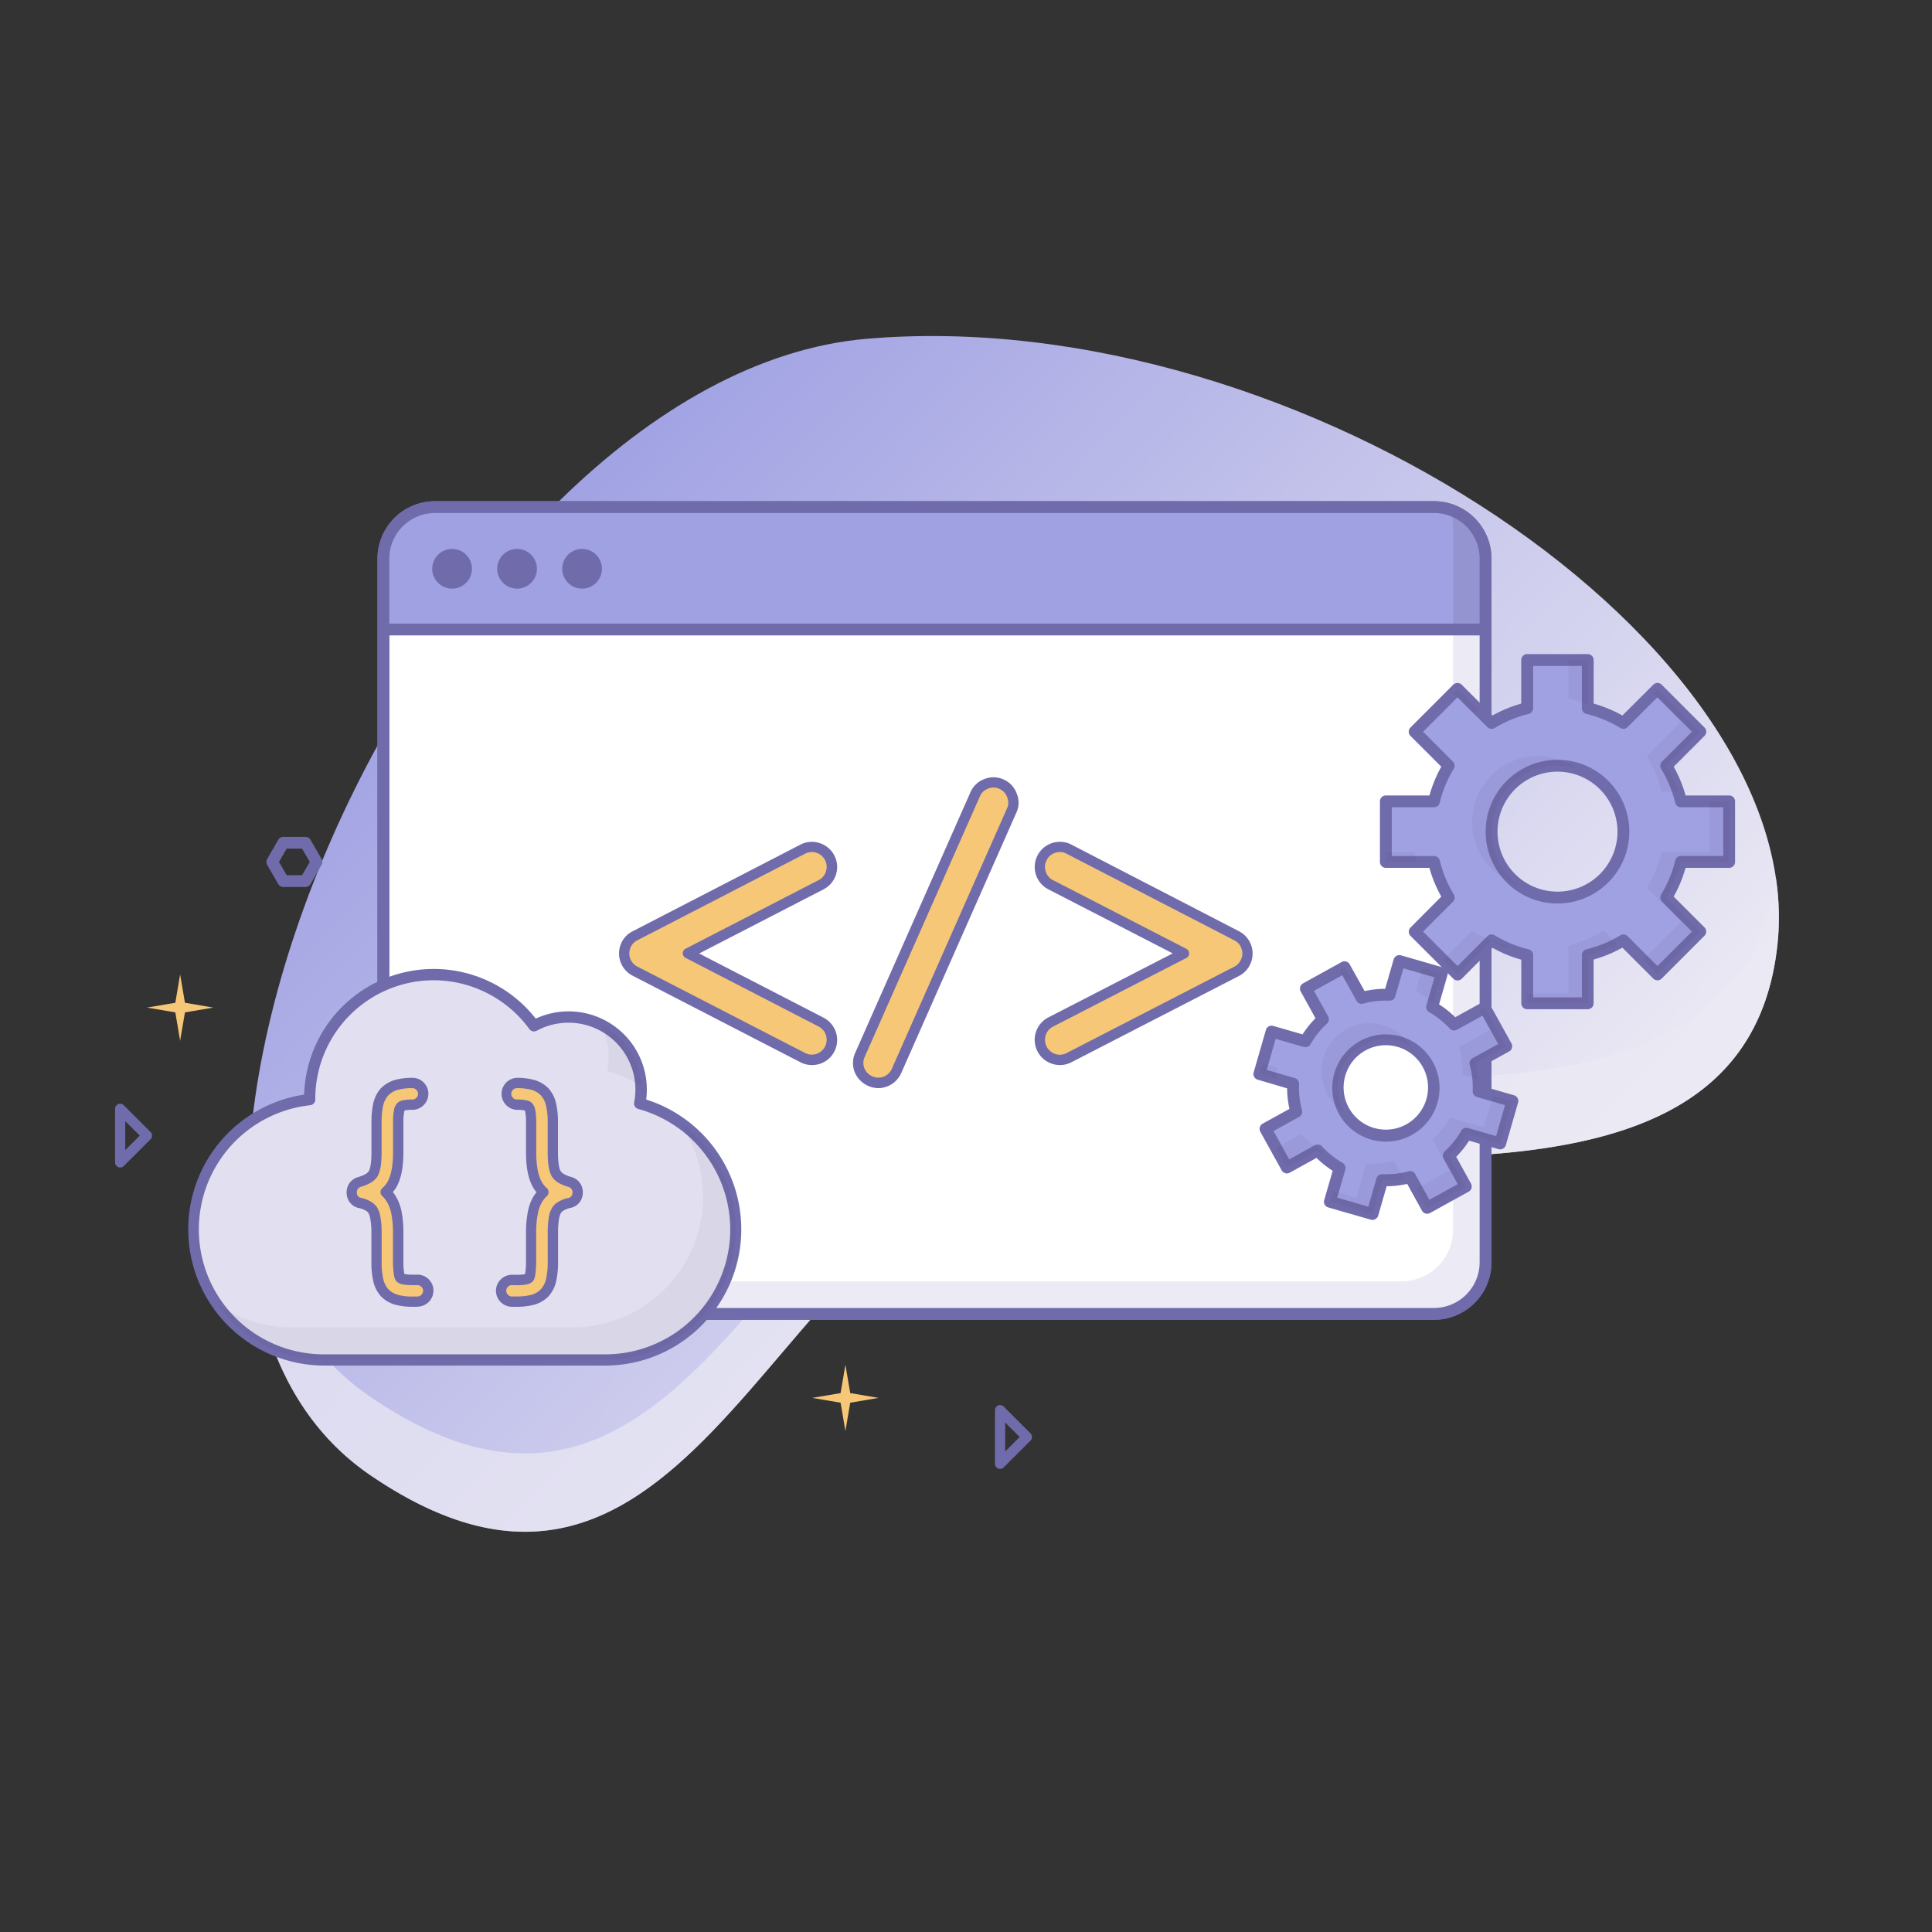 <svg id="Layer_1" data-name="Layer 1" xmlns="http://www.w3.org/2000/svg" xmlns:xlink="http://www.w3.org/1999/xlink" viewBox="0 0 1000 1000"><rect x="0" y="0" width="1000" height="1000" fill="#333333" stroke="none"/><defs><style>.cls-1{fill:url(#linear-gradient);}.cls-2,.cls-6{fill:#eceaf4;}.cls-2{opacity:0.7;}.cls-3{fill:#fff;}.cls-4{fill:#706cab;}.cls-5{fill:#a0a1e3;}.cls-10,.cls-7{fill:#231f20;}.cls-7{opacity:0.1;}.cls-8{fill:#f7c778;}.cls-9{opacity:0.05;}.cls-11{fill:#e2e0f0;}</style><linearGradient id="linear-gradient" x1="718.89" y1="2062.39" x2="718.89" y2="1424.89" gradientTransform="matrix(0.62, -0.64, -0.72, -0.7, 1288.58, 2189.55)" gradientUnits="userSpaceOnUse"><stop offset="0" stop-color="#a0a1e3"/><stop offset="1" stop-color="#eceaf4"/></linearGradient></defs><title>Artboard 4</title><path class="cls-1" d="M191.55,763.46c170,116.17,210.56-148.65,350.24-163.17S903.38,643,920,489,673.12,156.11,448.56,175.36,21.59,647.29,191.55,763.46Z"/><path class="cls-2" d="M541.79,559.72C402.11,574.23,361.5,839.06,191.55,722.89c-39.43-26.95-58.8-72-62.53-125.56-4.55,71.06,13.49,132.61,62.53,166.13,170,116.17,210.56-148.65,350.24-163.17S903.38,643,920,489a135.86,135.86,0,0,0-.78-34.51C897.44,600.91,679.59,545.4,541.79,559.72Z"/><rect class="cls-3" x="198.43" y="262.49" width="570.5" height="417.59" rx="26.7" ry="26.7"/><path class="cls-4" d="M742.23,683.14H225.13a29.8,29.8,0,0,1-29.76-29.77V289.19a29.8,29.8,0,0,1,29.76-29.77h517.1A29.8,29.8,0,0,1,772,289.19V653.37A29.8,29.8,0,0,1,742.23,683.14ZM225.13,265.55a23.66,23.66,0,0,0-23.63,23.64V653.37A23.66,23.66,0,0,0,225.13,677h517.1a23.66,23.66,0,0,0,23.63-23.64V289.19a23.66,23.66,0,0,0-23.63-23.64Z"/><path class="cls-5" d="M743.44,262.49H223.92c-14,0-25.49,12.59-25.49,28v35.36h570.5V290.47C768.93,275.08,757.46,262.49,743.44,262.49Z"/><path class="cls-4" d="M769.77,326.67H197.59v-36.2c0-15.89,11.81-28.82,26.33-28.82H743.44c14.52,0,26.33,12.93,26.33,28.82ZM199.27,325H768.09V290.47c0-15-11.06-27.14-24.65-27.14H223.92c-13.59,0-24.65,12.17-24.65,27.14Z"/><circle class="cls-4" cx="234" cy="294.4" r="10.29"/><circle class="cls-4" cx="267.64" cy="294.4" r="10.29"/><circle class="cls-4" cx="301.28" cy="294.4" r="10.29"/><path class="cls-6" d="M752.11,325.83V636.55a26.79,26.79,0,0,1-26.7,26.71H208.32a26.19,26.19,0,0,1-8.48-1.42,26.78,26.78,0,0,0,25.29,18.23h517.1a26.78,26.78,0,0,0,26.7-26.7V325.83Z"/><path class="cls-7" d="M752.11,325.83h16.82V289.19A26.79,26.79,0,0,0,750.7,263.9a26.4,26.4,0,0,1,1.41,8.47Z"/><rect class="cls-4" x="198.43" y="322.76" width="570.5" height="6.13"/><path class="cls-4" d="M742.23,683.14H225.13a29.8,29.8,0,0,1-29.76-29.77V289.19a29.8,29.8,0,0,1,29.76-29.77h517.1A29.8,29.8,0,0,1,772,289.19V653.37A29.8,29.8,0,0,1,742.23,683.14ZM225.13,265.55a23.66,23.66,0,0,0-23.63,23.64V653.37A23.66,23.66,0,0,0,225.13,677h517.1a23.66,23.66,0,0,0,23.63-23.64V289.19a23.66,23.66,0,0,0-23.63-23.64Z"/><path class="cls-8" d="M423.42,438.88a10,10,0,0,1,6,5.12,9.88,9.88,0,0,1,.65,7.85,10,10,0,0,1-5.12,6.1l-68.87,35.52L424.94,529a10.37,10.37,0,0,1-1.52,19.07,10.11,10.11,0,0,1-8-.66l-86.63-44.67a10.27,10.27,0,0,1-5.23-12.43,10,10,0,0,1,5.12-6l86.74-44.79A10.11,10.11,0,0,1,423.42,438.88Z"/><path class="cls-4" d="M420.14,551.26a12.79,12.79,0,0,1-5.9-1.47L327.6,505.11a12.94,12.94,0,0,1-6.55-15.6A12.59,12.59,0,0,1,327.5,482l86.74-44.79a12.74,12.74,0,0,1,10-.83h0a13,13,0,0,1,1.92,24l-64.27,33.15,64.27,33.16a13,13,0,0,1-1.92,24A13.8,13.8,0,0,1,420.14,551.26Zm0-110.23a7.46,7.46,0,0,0-3.48.88l-86.74,44.78a7.32,7.32,0,0,0-3.8,4.45,7.58,7.58,0,0,0,3.88,9.21L416.68,545a7.47,7.47,0,0,0,5.93.48,7.71,7.71,0,0,0,1.11-14.15l-68.87-35.53a2.66,2.66,0,0,1,0-4.74l68.87-35.52a7.39,7.39,0,0,0,3.8-4.54,7.7,7.7,0,0,0-4.92-9.62A8.12,8.12,0,0,0,420.16,441Z"/><path class="cls-8" d="M510.38,405.75a9.78,9.78,0,0,1,8,.11,10,10,0,0,1,5.45,5.77,9.55,9.55,0,0,1-.11,7.85l-59.61,134.8a10.25,10.25,0,0,1-13.62,5.34,10.34,10.34,0,0,1-5.56-5.67,10.08,10.08,0,0,1,.22-8l59.61-134.8A9.93,9.93,0,0,1,510.38,405.75Z"/><path class="cls-4" d="M454.63,563.22A13.47,13.47,0,0,1,442.42,555a12.8,12.8,0,0,1,.24-10.07l59.61-134.79a12.55,12.55,0,0,1,7.12-6.85,12.39,12.39,0,0,1,10,.15,12.53,12.53,0,0,1,6.86,7.27,12.05,12.05,0,0,1-.16,9.87L466.5,555.36a13.13,13.13,0,0,1-11.87,7.86Zm59.62-155.59a7.64,7.64,0,0,0-2.87.59l0,0a7.3,7.3,0,0,0-4.19,4l-59.61,134.8a7.46,7.46,0,0,0-.16,5.93,7.65,7.65,0,0,0,4.14,4.17,7.59,7.59,0,0,0,10.09-4L521.23,418.4a6.89,6.89,0,0,0,.08-5.74,7.34,7.34,0,0,0-4.07-4.36A7.21,7.21,0,0,0,514.25,407.63Z"/><path class="cls-8" d="M553.31,439.53l86.74,44.79a10.32,10.32,0,0,1,4.47,13.95,10.27,10.27,0,0,1-4.47,4.47l-86.74,44.67a10.12,10.12,0,0,1-8,.66,10,10,0,0,1-6-5.12,10.41,10.41,0,0,1,4.47-14l69-35.53-69-35.52a10,10,0,0,1-5.12-6.1,9.88,9.88,0,0,1,.65-7.85,10,10,0,0,1,6-5.12A10.12,10.12,0,0,1,553.31,439.53Z"/><path class="cls-4" d="M548.62,551.26a13.25,13.25,0,0,1-4.07-.65,13.05,13.05,0,0,1-1.94-24L607,493.47l-64.37-33.15a13,13,0,1,1,11.92-23.16h0L641.28,482a13,13,0,0,1,5.61,17.54,12.86,12.86,0,0,1-5.61,5.62l-86.75,44.68A12.83,12.83,0,0,1,548.62,551.26Zm0-110.23a8.23,8.23,0,0,0-2.45.39,7.32,7.32,0,0,0-4.42,3.8,7.22,7.22,0,0,0-.49,5.8,7.3,7.3,0,0,0,3.8,4.55l69,35.53a2.67,2.67,0,0,1,0,4.75l-69,35.52a7.37,7.37,0,0,0-3.8,4.53,7.7,7.7,0,0,0,4.93,9.63,7.47,7.47,0,0,0,5.91-.49l86.74-44.68a7.56,7.56,0,0,0,3.32-3.32,7.44,7.44,0,0,0,.48-5.92,7.34,7.34,0,0,0-3.8-4.43l-86.74-44.78A7.46,7.46,0,0,0,548.61,441Z"/><path class="cls-5" d="M895,446.14V414.79H870.08a65.48,65.48,0,0,0-7.63-18.45l17.61-17.61L857.9,356.56l-17.62,17.62a65.42,65.42,0,0,0-18.44-7.63V341.62H790.49v24.93A65.36,65.36,0,0,0,772,374.18l-17.62-17.62-22.16,22.17,17.61,17.61a66.07,66.07,0,0,0-7.63,18.45H717.32v31.35h24.92a65.89,65.89,0,0,0,7.63,18.44L732.26,482.2l22.16,22.17L772,486.75a65.36,65.36,0,0,0,18.45,7.63V519.3h31.35V494.38a65.42,65.42,0,0,0,18.44-7.63l17.62,17.62,22.16-22.17-17.61-17.62a65.3,65.3,0,0,0,7.63-18.44Zm-88.84,18.44a34.12,34.12,0,1,1,34.12-34.12A34.13,34.13,0,0,1,806.16,464.58Z"/><path class="cls-4" d="M821.84,522.37H790.49a3.06,3.06,0,0,1-3.07-3.07V496.74a68.45,68.45,0,0,1-14.88-6.15l-15.95,16a3.06,3.06,0,0,1-2.17.89h0a3.1,3.1,0,0,1-2.17-.89l-22.16-22.17a3.07,3.07,0,0,1,0-4.34L746,464.08a68.45,68.45,0,0,1-6.15-14.88H717.32a3.07,3.07,0,0,1-3.07-3.06V414.79a3.07,3.07,0,0,1,3.07-3.07h22.56A69,69,0,0,1,746,396.84l-15.94-15.95a3.05,3.05,0,0,1,0-4.33l22.16-22.17a3.16,3.16,0,0,1,4.34,0l15.95,15.95a68.48,68.48,0,0,1,14.88-6.16V341.62a3.07,3.07,0,0,1,3.07-3.07h31.35a3.07,3.07,0,0,1,3.06,3.07v22.56a68.48,68.48,0,0,1,14.88,6.16l16-15.95a3.07,3.07,0,0,1,4.34,0l22.16,22.17a3.05,3.05,0,0,1,0,4.33l-15.94,15.95a68.45,68.45,0,0,1,6.15,14.88H895a3.07,3.07,0,0,1,3.07,3.07v31.35A3.07,3.07,0,0,1,895,449.2H872.44a68.24,68.24,0,0,1-6.15,14.88L882.23,480a3.07,3.07,0,0,1,0,4.34l-22.16,22.17a3.08,3.08,0,0,1-4.34,0l-16-16a68.45,68.45,0,0,1-14.88,6.15V519.3A3.06,3.06,0,0,1,821.84,522.37Zm-28.29-6.13h25.22V494.38a3.05,3.05,0,0,1,2.34-3,62.45,62.45,0,0,0,17.58-7.27,3.06,3.06,0,0,1,3.76.45L857.9,500l17.83-17.83-15.45-15.45a3.06,3.06,0,0,1-.45-3.76,62.33,62.33,0,0,0,7.27-17.58,3.06,3.06,0,0,1,3-2.34h21.85V417.85H870.08a3.05,3.05,0,0,1-3-2.33,62.21,62.21,0,0,0-7.27-17.58,3.07,3.07,0,0,1,.45-3.77l15.45-15.44L857.9,360.89l-15.45,15.45a3.07,3.07,0,0,1-3.76.46,62.16,62.16,0,0,0-17.58-7.27,3.07,3.07,0,0,1-2.34-3V344.69H793.55v21.85a3.05,3.05,0,0,1-2.34,3,62.48,62.48,0,0,0-17.58,7.28,3.07,3.07,0,0,1-3.76-.46l-15.45-15.45-17.83,17.84L752,394.17a3.09,3.09,0,0,1,.46,3.77,62.23,62.23,0,0,0-7.28,17.58,3.05,3.05,0,0,1-3,2.33H720.39v25.22h21.85a3.06,3.06,0,0,1,3,2.34A62.48,62.48,0,0,0,752.5,463a3.07,3.07,0,0,1-.46,3.76L736.59,482.2,754.42,500l15.45-15.45a3.06,3.06,0,0,1,3.76-.45,62.45,62.45,0,0,0,17.58,7.27,3.05,3.05,0,0,1,2.34,3Zm12.61-48.59a37.19,37.19,0,1,1,37.19-37.19A37.23,37.23,0,0,1,806.16,467.65Zm0-68.24a31.05,31.05,0,1,0,31.05,31A31.09,31.09,0,0,0,806.16,399.41Z"/><g class="cls-9"><path class="cls-10" d="M811.74,361.5a65.41,65.41,0,0,1,10.1,3.37V341.62h-10.1Z"/><path class="cls-10" d="M762,369.13c1.06-.64,2.15-1.22,3.24-1.8l-10.77-10.77-2.52,2.52Z"/><path class="cls-10" d="M870,373.68,852.36,391.3A65.89,65.89,0,0,1,860,409.74h8.63a65.21,65.21,0,0,0-6.17-13.4l17.61-17.61L857.9,356.56l-2.53,2.52Z"/><path class="cls-10" d="M786.16,458.06a34.09,34.09,0,0,1,29.91-60.24,34.1,34.1,0,1,0-29.91,60.24Z"/><path class="cls-10" d="M732.15,441.09H717.32v5.05h16.29Q732.78,443.65,732.15,441.09Z"/><path class="cls-10" d="M895,446.14V414.79H884.91v26.3H860a65.89,65.89,0,0,1-7.63,18.44L870,477.15,850.33,496.8l7.57,7.57,22.16-22.17-17.61-17.62a65.3,65.3,0,0,0,7.63-18.44Z"/><path class="cls-10" d="M830.19,481.7a65.36,65.36,0,0,1-18.45,7.63v24.93H790.49v5h31.35V494.38a65.67,65.67,0,0,0,15.2-5.83Z"/><path class="cls-10" d="M780.39,489.33A65.42,65.42,0,0,1,762,481.7l-15.09,15.1,7.56,7.57L772,486.75a64.9,64.9,0,0,0,8.35,4.26Z"/></g><path class="cls-5" d="M738.65,625.18l20-11.06-8.79-15.93A47.83,47.83,0,0,0,759,586.81l17.47,5,6.34-22-17.47-5a47.9,47.9,0,0,0-1.63-14.47l15.92-8.8-11.06-20-15.92,8.8a47.39,47.39,0,0,0-11.39-9.09l5-17.48-22-6.34-5,17.47a47.63,47.63,0,0,0-14.48,1.64L696,500.59l-20,11.06,8.79,15.93A47.83,47.83,0,0,0,675.66,539l-17.47-5-6.34,22,17.47,5A47.59,47.59,0,0,0,671,575.42L655,584.22l11.06,20,15.92-8.8a47.54,47.54,0,0,0,11.38,9.09l-5,17.48,22,6.34,5-17.47a47.63,47.63,0,0,0,14.48-1.64Zm-43.13-50.26a24.9,24.9,0,1,1,33.84,9.76A24.89,24.89,0,0,1,695.52,574.92Z"/><path class="cls-4" d="M710.34,631.42a2.73,2.73,0,0,1-.85-.12l-22-6.34a3.06,3.06,0,0,1-2.09-3.79L689.8,606a50.64,50.64,0,0,1-8.36-6.68l-13.87,7.66a3,3,0,0,1-2.33.26,3.05,3.05,0,0,1-1.84-1.46l-11.06-20a3.07,3.07,0,0,1,1.2-4.17l13.87-7.66a51.47,51.47,0,0,1-1.2-10.63L651,558.85a3,3,0,0,1-1.84-1.46,3.07,3.07,0,0,1-.26-2.34l6.34-22A3.07,3.07,0,0,1,659,531l15.21,4.39a50.64,50.64,0,0,1,6.68-8.36l-7.66-13.87a3.06,3.06,0,0,1,1.2-4.16l20-11.06a3.07,3.07,0,0,1,4.17,1.2L706.33,513a50.13,50.13,0,0,1,10.63-1.2l4.39-15.22a3.09,3.09,0,0,1,3.8-2.1l22,6.35a3.05,3.05,0,0,1,2.1,3.79l-4.39,15.22a50.64,50.64,0,0,1,8.36,6.68l13.87-7.66a3.07,3.07,0,0,1,4.17,1.2l11.06,20a3.07,3.07,0,0,1-1.2,4.17l-13.87,7.66a51.47,51.47,0,0,1,1.2,10.63l15.21,4.39a3.06,3.06,0,0,1,2.1,3.79l-6.34,22a3.09,3.09,0,0,1-3.8,2.1l-15.21-4.39a51.59,51.59,0,0,1-6.68,8.36l7.66,13.86a3.13,3.13,0,0,1,.26,2.34,3.05,3.05,0,0,1-1.47,1.83l-20,11.06a3.06,3.06,0,0,1-4.16-1.2l-7.66-13.87a50.13,50.13,0,0,1-10.63,1.2l-4.39,15.22a3.09,3.09,0,0,1-1.47,1.83A3,3,0,0,1,710.34,631.42Zm-18.19-11.5,16.09,4.64L712.43,610a3.1,3.1,0,0,1,3.08-2.22,44.33,44.33,0,0,0,13.54-1.53,3.06,3.06,0,0,1,3.49,1.48L739.85,621l14.66-8.09-7.31-13.25a3.06,3.06,0,0,1,.61-3.73,44.83,44.83,0,0,0,8.51-10.66,3.07,3.07,0,0,1,3.51-1.42l14.53,4.19L779,572l-14.53-4.19a3.06,3.06,0,0,1-2.21-3.07,44.7,44.7,0,0,0-1.53-13.55,3.07,3.07,0,0,1,1.48-3.49l13.24-7.31-8.1-14.66L754.11,533a3.07,3.07,0,0,1-3.74-.61,44.74,44.74,0,0,0-10.65-8.5,3.07,3.07,0,0,1-1.42-3.51l4.19-14.53-16.09-4.64-4.19,14.52a3,3,0,0,1-3.08,2.22,44.46,44.46,0,0,0-13.55,1.53A3.07,3.07,0,0,1,702.1,518l-7.31-13.24-14.67,8.09,7.32,13.24a3.07,3.07,0,0,1-.61,3.74,45,45,0,0,0-8.51,10.65,3.07,3.07,0,0,1-3.51,1.43l-14.53-4.19-4.64,16.09L670.17,558a3.06,3.06,0,0,1,2.21,3.07,44.67,44.67,0,0,0,1.53,13.55,3.07,3.07,0,0,1-1.48,3.49l-13.24,7.31,8.1,14.66,13.24-7.31a3,3,0,0,1,3.74.61,44.54,44.54,0,0,0,10.65,8.5,3.07,3.07,0,0,1,1.42,3.51Zm25.21-29a28.15,28.15,0,0,1-7.79-1.11,27.77,27.77,0,1,1,7.79,1.11ZM717.29,541a21.85,21.85,0,1,0,6.08.86A22.21,22.21,0,0,0,717.29,541Z"/><g class="cls-9"><path class="cls-10" d="M660.91,552.54l-7.47-2.16-1.59,5.53,9.22,2.66A48.68,48.68,0,0,1,660.91,552.54Z"/><path class="cls-10" d="M771.2,533.14l-15.92,8.8a47.59,47.59,0,0,1,1.63,14.47l8.24,2.38a47.2,47.2,0,0,0-1.46-8.44l15.92-8.8-11.06-20-2.88,1.6Z"/><path class="cls-10" d="M732.83,512.82a47.27,47.27,0,0,1,8.93,6.62l4.52-15.69-10-2.88Z"/><path class="cls-10" d="M695.52,574.92a24.89,24.89,0,0,1,34.66-33.34,24.89,24.89,0,1,0-34.13,34.2C695.88,575.49,695.68,575.22,695.52,574.92Z"/><path class="cls-10" d="M772.79,567,768,583.44l-17.47-5a47.83,47.83,0,0,1-9.09,11.38l8.79,15.93-17.14,9.47,5.52,10,20-11.06-8.79-15.93A47.83,47.83,0,0,0,759,586.81l17.47,5,6.34-22Z"/><path class="cls-10" d="M721.45,600.84A47.63,47.63,0,0,1,707,602.48l-5,17.47-12-3.46-1.6,5.53,22,6.34,5-17.47a47.6,47.6,0,0,0,11.14-.87Z"/><path class="cls-10" d="M696.37,508.11c1.11-.3,2.23-.55,3.34-.77L696,500.59l-2.89,1.59Z"/><path class="cls-10" d="M684.47,597.92l.52-1.79A47.39,47.39,0,0,1,673.6,587l-13,7.2,5.53,10,15.92-8.8C682.8,596.31,683.63,597.13,684.47,597.92Z"/></g><path class="cls-11" d="M331.12,571.18a37.49,37.49,0,0,0-36.85-44.75A37.42,37.42,0,0,0,276.39,531a64.18,64.18,0,0,0-116.12,37.73c0,.16,0,.31,0,.46a67.6,67.6,0,0,0-59.95,67.15h0A67.6,67.6,0,0,0,168,703.89H313.11a67.59,67.59,0,0,0,67.6-67.6h0A67.59,67.59,0,0,0,331.12,571.18Z"/><path class="cls-4" d="M313.11,706.82H168a70.52,70.52,0,0,1-10.58-140.25,67.1,67.1,0,0,1,119.88-39.33,40.47,40.47,0,0,1,57.17,41.87,70.5,70.5,0,0,1-21.31,137.71ZM224.49,507.38a61.36,61.36,0,0,0-61.29,61.3c0,.16,0,.3,0,.45a2.93,2.93,0,0,1-2.6,2.93A64.66,64.66,0,0,0,168,701H313.11a64.64,64.64,0,0,0,17.23-127,2.94,2.94,0,0,1-2.1-3.39,34.63,34.63,0,0,0-50.46-37.09,2.93,2.93,0,0,1-3.76-.85A61.52,61.52,0,0,0,224.49,507.38Z"/><g class="cls-9"><path class="cls-10" d="M315,547.16a37.88,37.88,0,0,1-.71,7.2A67.25,67.25,0,0,1,331.77,562a37.54,37.54,0,0,0-20.72-31.6A37.32,37.32,0,0,1,315,547.16Z"/><path class="cls-10" d="M351.79,580.92a67.57,67.57,0,0,1-55.5,106.15H151.13a67.21,67.21,0,0,1-38.64-12.14,67.5,67.5,0,0,0,55.46,29H313.11a67.55,67.55,0,0,0,38.68-123Z"/></g><path class="cls-8" d="M217.41,562.2a5.59,5.59,0,0,1,0,7.93,5.5,5.5,0,0,1-4,1.65,19.35,19.35,0,0,0-4.85.48c-.87.23-1.5,1-1.89,2.36a27.9,27.9,0,0,0-.54,6.21v15.49q0,11.83-3.72,17.56a2.38,2.38,0,0,1-.3.36,13.85,13.85,0,0,1-2.42,2.78,18.62,18.62,0,0,1,2.66,3.19,22.33,22.33,0,0,1,3,7.86,51.86,51.86,0,0,1,.82,9.88v15.49q.18,7.09,1.13,8,1.11,1.07,6.32,1.07h2.49a5.42,5.42,0,0,1,4,1.65,5.31,5.31,0,0,1,1.65,4,5.63,5.63,0,0,1-5.61,5.61h-2.49a31.3,31.3,0,0,1-8-.88,13.5,13.5,0,0,1-6.5-3.73,14.46,14.46,0,0,1-3.37-7,39.35,39.35,0,0,1-.83-8.69V638a39.65,39.65,0,0,0-.65-7.81,10.6,10.6,0,0,0-1.3-3.78,6.68,6.68,0,0,0-2.13-2,15.86,15.86,0,0,0-4.14-1.66,5.17,5.17,0,0,1-4.44-4,6.16,6.16,0,0,1,.48-4.25,5.48,5.48,0,0,1,3.37-2.67,19.24,19.24,0,0,0,4.67-2,8.63,8.63,0,0,0,2.25-2.07q1.89-2.9,1.89-11.41V580.83a42.29,42.29,0,0,1,.77-8.69,14.83,14.83,0,0,1,3.37-7,14.16,14.16,0,0,1,6.5-3.72,30.73,30.73,0,0,1,7.87-.89A5.5,5.5,0,0,1,217.41,562.2Z"/><path class="cls-4" d="M216.05,676.39h-2.49a33.94,33.94,0,0,1-8.67-1,16.32,16.32,0,0,1-7.77-4.48,17.23,17.23,0,0,1-4-8.21,42.83,42.83,0,0,1-.89-9.28V638a37.23,37.23,0,0,0-.59-7.26,8.11,8.11,0,0,0-.91-2.85,4.09,4.09,0,0,0-1.33-1.23,13.07,13.07,0,0,0-3.3-1.31,7.84,7.84,0,0,1-6.43-5.92,8.82,8.82,0,0,1,.65-6.13.91.91,0,0,1,.07-.14,8.17,8.17,0,0,1,5-3.92,16.71,16.71,0,0,0,4-1.66,5.74,5.74,0,0,0,1.45-1.32c.55-.9,1.42-3.34,1.42-9.89V580.83a45.5,45.5,0,0,1,.83-9.24,17.61,17.61,0,0,1,4-8.25,17,17,0,0,1,7.72-4.47,34.08,34.08,0,0,1,8.61-1,8.14,8.14,0,0,1,5.9,2.44h0a8.29,8.29,0,0,1-5.91,14.13,18.25,18.25,0,0,0-3.95.33,2.67,2.67,0,0,0-.21.53,26,26,0,0,0-.45,5.52v15.49c0,8.49-1.36,14.71-4.15,19a6,6,0,0,1-.44.56c-.27.4-.56.79-.86,1.16.44.55.85,1.11,1.23,1.69a24.63,24.63,0,0,1,3.34,8.81,53.93,53.93,0,0,1,.88,10.39v15.49a34.36,34.36,0,0,0,.5,6,18.37,18.37,0,0,0,4.28.34h2.49a8.11,8.11,0,0,1,5.85,2.44,8,8,0,0,1,2.43,5.85,8.31,8.31,0,0,1-8.28,8.28Zm-31-60.74a3.43,3.43,0,0,0-.25,2.39,2.49,2.49,0,0,0,2.28,2l.24.05a18.3,18.3,0,0,1,4.85,2,9.25,9.25,0,0,1,3,2.86,12.84,12.84,0,0,1,1.67,4.72,41.92,41.92,0,0,1,.7,8.3v15.49a37.1,37.1,0,0,0,.76,8.1,12,12,0,0,0,2.7,5.73,11.06,11.06,0,0,0,5.28,3,28.47,28.47,0,0,0,7.27.79h2.49a3,3,0,0,0,2.95-2.94,2.64,2.64,0,0,0-.84-2.05,2.8,2.8,0,0,0-2.11-.9h-2.49c-4.45,0-6.81-.52-8.16-1.8-1.13-1.06-1.78-3-2-9.85V638a49.86,49.86,0,0,0-.77-9.36,19.52,19.52,0,0,0-2.58-6.92,15.75,15.75,0,0,0-2.27-2.73,2.66,2.66,0,0,1-.82-2,2.69,2.69,0,0,1,.91-2,11.4,11.4,0,0,0,2-2.23,2.44,2.44,0,0,1,.35-.43c2.13-3.29,3.23-8.71,3.23-16V580.83a30.24,30.24,0,0,1,.61-6.82l0-.14c.84-2.85,2.51-3.85,3.76-4.19a22,22,0,0,1,5.55-.57,2.81,2.81,0,0,0,2.13-.87,2.74,2.74,0,0,0,.87-2.07,2.77,2.77,0,0,0-.87-2.08,2.82,2.82,0,0,0-2.13-.87,28.64,28.64,0,0,0-7.19.8,11.61,11.61,0,0,0-5.25,3,12.36,12.36,0,0,0-2.7,5.73,40.68,40.68,0,0,0-.7,8.1v15.49c0,6.35-.74,10.44-2.33,12.87a.71.71,0,0,1-.1.14A11.17,11.17,0,0,1,192.2,612a22.21,22.21,0,0,1-5.38,2.28A2.74,2.74,0,0,0,185.07,615.65Zm24.33,44.26Z"/><path class="cls-8" d="M267.61,560.55a30.27,30.27,0,0,1,7.86.89,13.84,13.84,0,0,1,6.51,3.72,14.92,14.92,0,0,1,3.37,7,40,40,0,0,1,.83,8.69v15.49c0,5.68.62,9.48,1.89,11.41a8.74,8.74,0,0,0,2.24,2.07,19.33,19.33,0,0,0,4.68,2,5.73,5.73,0,0,1,3.37,2.67,6.16,6.16,0,0,1,.47,4.25,5.17,5.17,0,0,1-4.44,4,15.78,15.78,0,0,0-4.13,1.66,6.47,6.47,0,0,0-2.13,2,10.89,10.89,0,0,0-1.36,3.78,42.69,42.69,0,0,0-.59,7.81v15.49a40,40,0,0,1-.83,8.69,14.55,14.55,0,0,1-3.37,7,13.58,13.58,0,0,1-6.51,3.73,31.68,31.68,0,0,1-8,.88H265a5.63,5.63,0,0,1-5.62-5.61,5.31,5.31,0,0,1,1.65-4,5.44,5.44,0,0,1,4-1.65h2.48q5.2,0,6.33-1.07.94-.88,1.12-8V638a51.79,51.79,0,0,1,.83-9.88,21.4,21.4,0,0,1,2.9-7.86,20,20,0,0,1,2.72-3.19,15.25,15.25,0,0,1-2.49-2.78c-.08-.12-.16-.24-.23-.36q-3.74-5.73-3.73-17.56V580.83a28.63,28.63,0,0,0-.53-6.21c-.4-1.34-1-2.13-1.89-2.36a19.71,19.71,0,0,0-4.91-.48,5.62,5.62,0,0,1,0-11.23Z"/><path class="cls-4" d="M267.49,676.39H265a8.31,8.31,0,0,1-8.29-8.28,8.31,8.31,0,0,1,8.29-8.29h2.48a18.49,18.49,0,0,0,4.29-.34,35.45,35.45,0,0,0,.49-6.1V638a54.67,54.67,0,0,1,.88-10.39,24.1,24.1,0,0,1,3.28-8.81c.41-.59.83-1.15,1.28-1.69a15.49,15.49,0,0,1-1-1.3l-.28-.41c-2.8-4.32-4.16-10.54-4.16-19V580.83a26.78,26.78,0,0,0-.44-5.52,3.24,3.24,0,0,0-.22-.53,18.38,18.38,0,0,0-4-.33,8.29,8.29,0,0,1,0-16.57,33.35,33.35,0,0,1,8.55,1,16.56,16.56,0,0,1,7.77,4.48,17.47,17.47,0,0,1,4,8.21,42.9,42.9,0,0,1,.89,9.28v15.49c0,6.55.87,9,1.42,9.89a6.07,6.07,0,0,0,1.51,1.36,16.94,16.94,0,0,0,4,1.62,8.33,8.33,0,0,1,4.93,3.87l.1.19a8.76,8.76,0,0,1,.66,6,7.87,7.87,0,0,1-6.45,6,13,13,0,0,0-3.33,1.33,4,4,0,0,0-1.26,1.16,8.25,8.25,0,0,0-1,2.9,40.93,40.93,0,0,0-.54,7.26v15.49a42.9,42.9,0,0,1-.89,9.28,17.05,17.05,0,0,1-4,8.23,16.27,16.27,0,0,1-7.73,4.46A34.66,34.66,0,0,1,267.49,676.39ZM265,665.16a2.77,2.77,0,0,0-2.08.87,2.67,2.67,0,0,0-.87,2.08,2.74,2.74,0,0,0,.87,2.07,2.77,2.77,0,0,0,2.08.87h2.48a29.12,29.12,0,0,0,7.3-.8,10.76,10.76,0,0,0,5.23-3,12,12,0,0,0,2.72-5.74,37.2,37.2,0,0,0,.77-8.11V638a46.29,46.29,0,0,1,.63-8.3,13.51,13.51,0,0,1,1.77-4.77,9.06,9.06,0,0,1,2.93-2.79,18.13,18.13,0,0,1,4.88-2l.23-.05a2.55,2.55,0,0,0,2.31-2.1,3.4,3.4,0,0,0-.26-2.28,3,3,0,0,0-1.78-1.37,21.72,21.72,0,0,1-5.3-2.23,11.51,11.51,0,0,1-3-2.75l-.1-.14c-1.58-2.42-2.32-6.51-2.32-12.87V580.83a37,37,0,0,0-.77-8.1A12.26,12.26,0,0,0,280,567a11.26,11.26,0,0,0-5.28-3,28.47,28.47,0,0,0-7.13-.78,3,3,0,0,0-2.95,2.95,2.74,2.74,0,0,0,.87,2.07,2.77,2.77,0,0,0,2.08.87,22.11,22.11,0,0,1,5.59.57c1.27.34,2.93,1.34,3.77,4.19,0,0,0,.09,0,.14a30.93,30.93,0,0,1,.6,6.82v15.49c0,7.33,1.11,12.75,3.29,16.11l.21.31a12.8,12.8,0,0,0,2,2.27,2.62,2.62,0,0,1,.91,2,2.66,2.66,0,0,1-.82,2,18.51,18.51,0,0,0-2.37,2.79,19,19,0,0,0-2.47,6.83,49.44,49.44,0,0,0-.78,9.39v15.49c-.17,7-.82,8.86-2,9.93-1.34,1.27-3.71,1.79-8.16,1.79Zm7.15-5.81Z"/><path class="cls-4" d="M517.63,760.29a2.58,2.58,0,0,1-1-.21,2.62,2.62,0,0,1-1.62-2.43V729.9a2.64,2.64,0,0,1,4.5-1.86l13.87,13.87a2.68,2.68,0,0,1,.77,1.87,2.63,2.63,0,0,1-.77,1.86L519.5,759.51A2.64,2.64,0,0,1,517.63,760.29Zm2.64-24v15l7.51-7.51Z"/><polygon class="cls-8" points="76.07 521.52 90.75 519.03 93.23 504.35 95.73 519.03 110.4 521.52 95.73 524.01 93.23 538.69 90.75 524.01 76.07 521.52"/><polygon class="cls-8" points="420.42 723.55 435.09 721.06 437.58 706.38 440.07 721.06 454.75 723.55 440.07 726.04 437.58 740.72 435.09 726.04 420.42 723.55"/><path class="cls-4" d="M158.1,459.1H146.65a3.06,3.06,0,0,1-2.64-1.52l-5.72-9.92a3,3,0,0,1,0-3L144,434.7a3.06,3.06,0,0,1,2.64-1.52H158.1a3.06,3.06,0,0,1,2.64,1.52l5.72,9.92a3.05,3.05,0,0,1,0,3l-5.72,9.92A3.06,3.06,0,0,1,158.1,459.1ZM148.4,453h7.94l4-6.87-4-6.88H148.4l-4,6.88Z"/><path class="cls-4" d="M62.19,604.3a2.66,2.66,0,0,1-1-.2,2.64,2.64,0,0,1-1.63-2.44V573.92a2.64,2.64,0,0,1,4.5-1.87l13.87,13.88a2.59,2.59,0,0,1,.77,1.86,2.63,2.63,0,0,1-.77,1.87L64.06,603.53A2.67,2.67,0,0,1,62.19,604.3Zm2.64-24v15l7.51-7.51Z"/></svg>